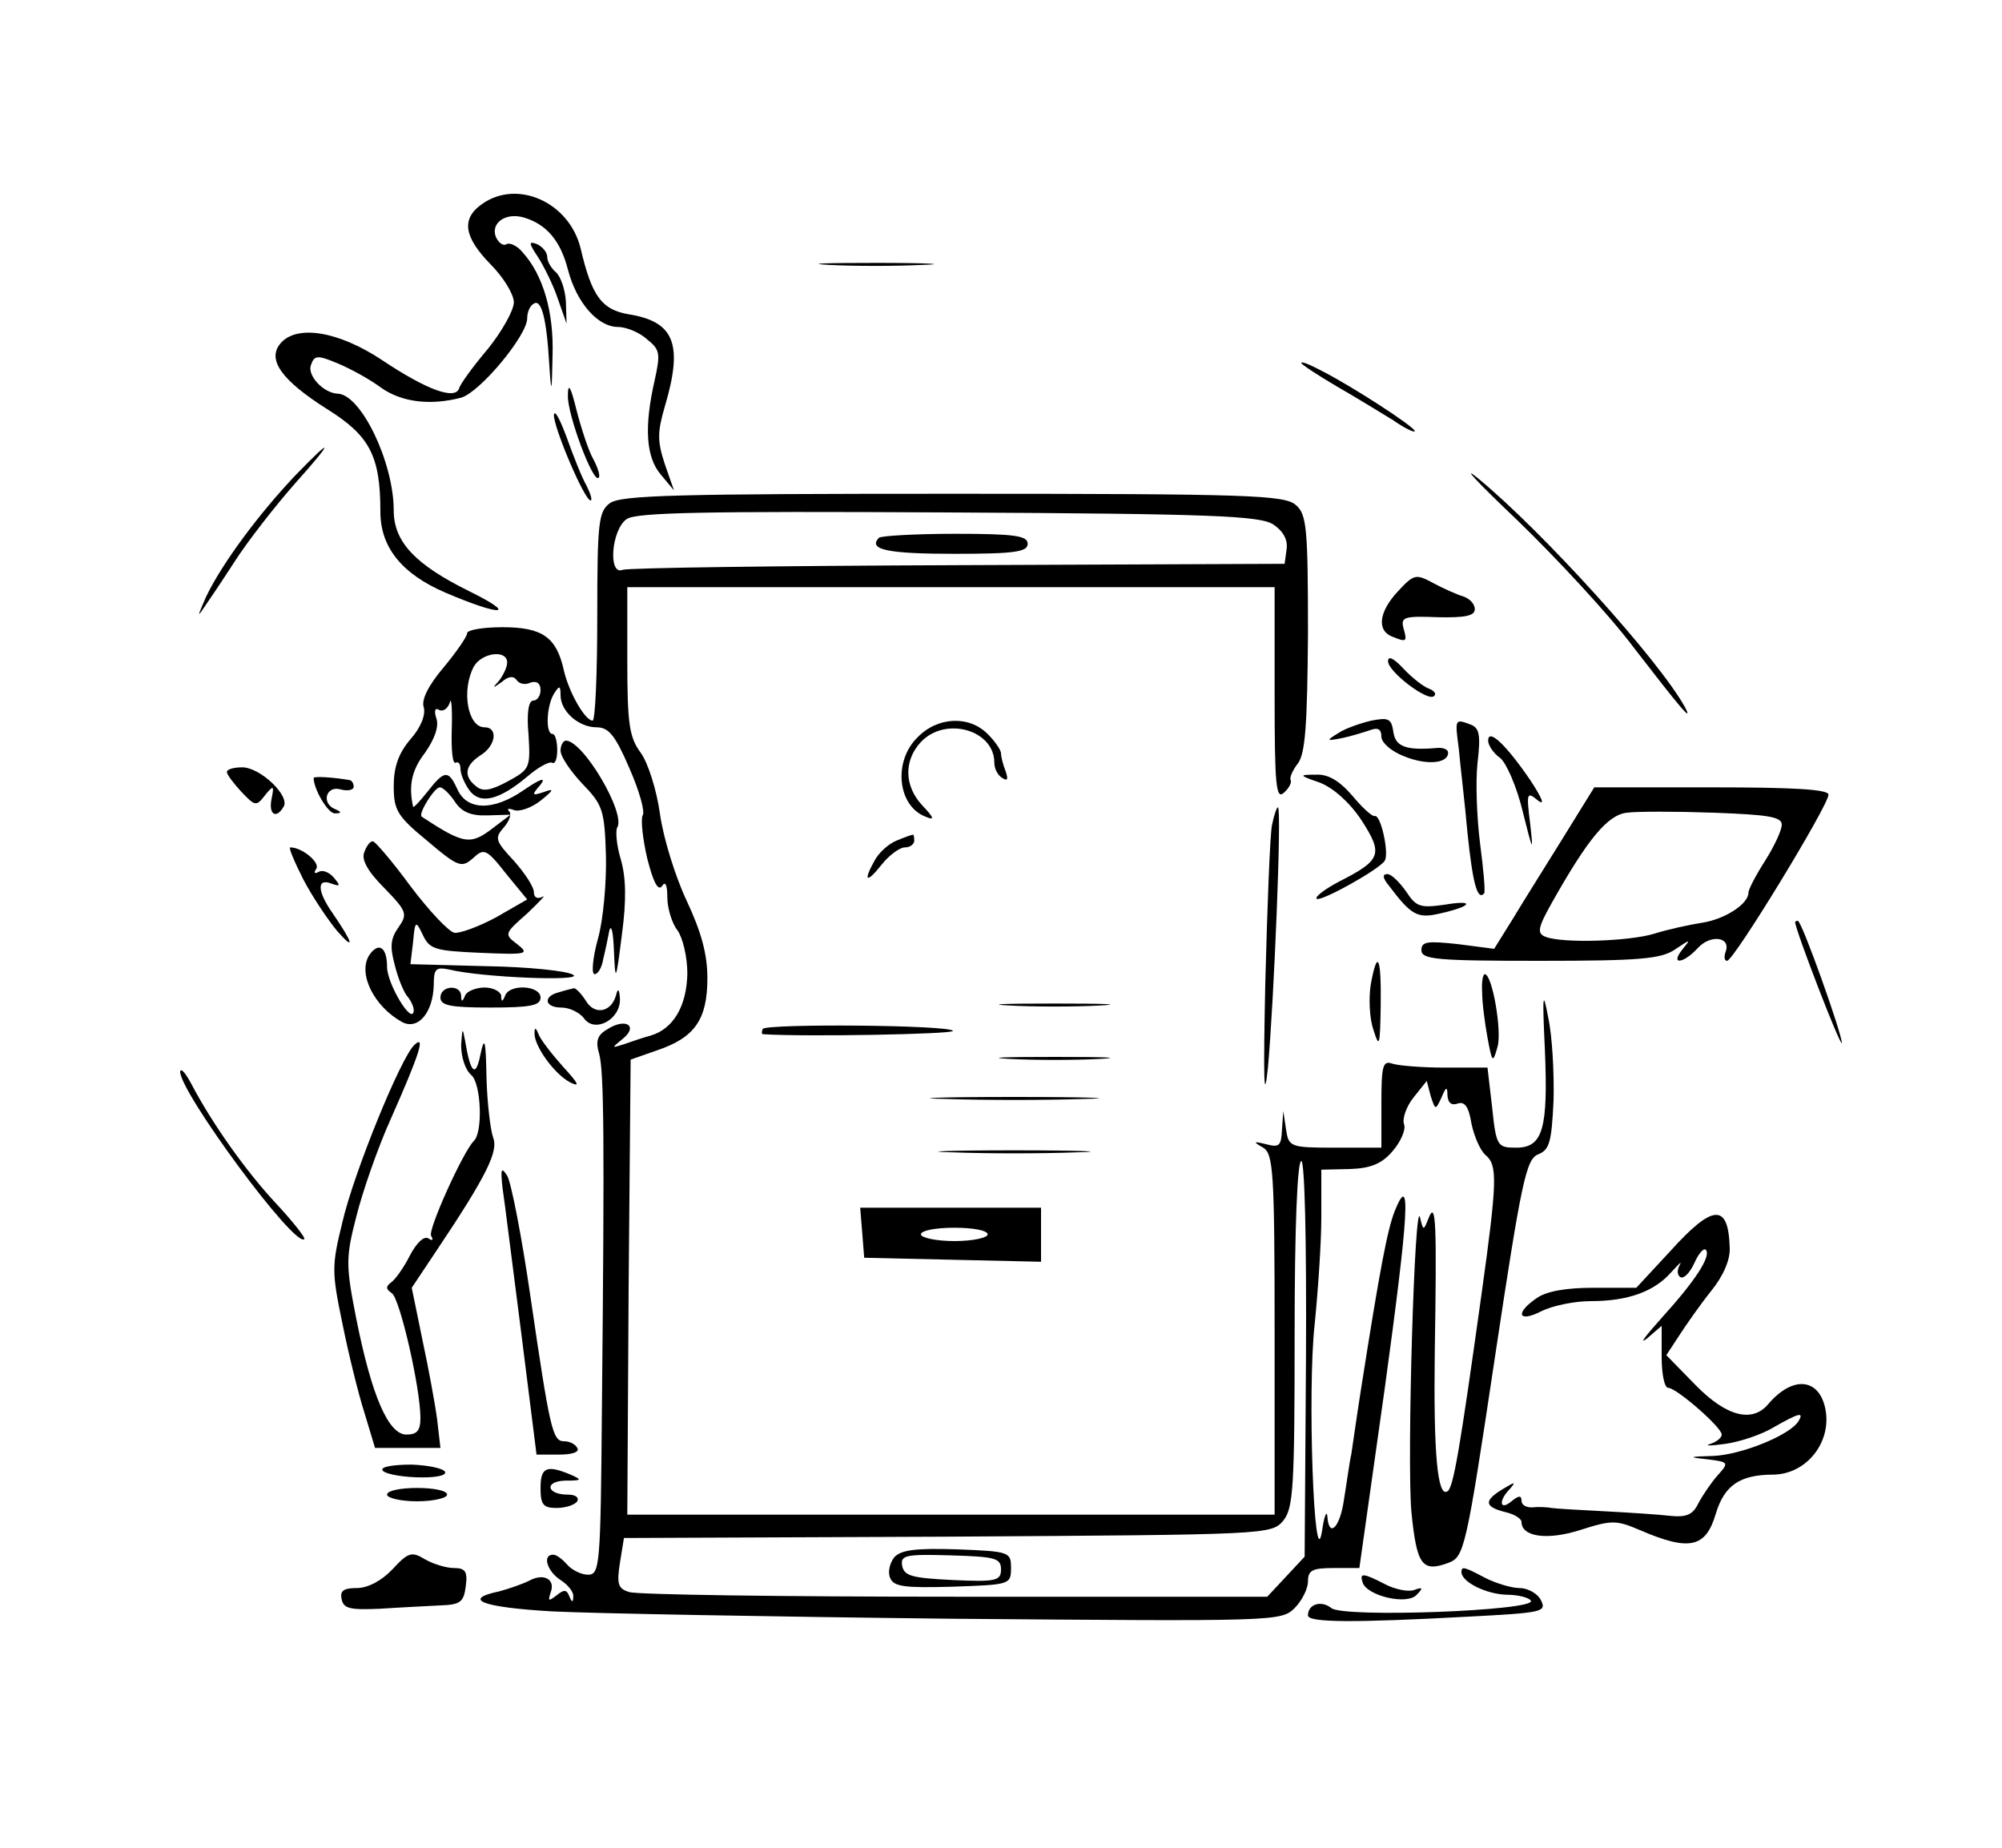 <?xml version="1.0" standalone="no"?>
<!DOCTYPE svg PUBLIC "-//W3C//DTD SVG 20010904//EN"
 "http://www.w3.org/TR/2001/REC-SVG-20010904/DTD/svg10.dtd">
<svg version="1.0" xmlns="http://www.w3.org/2000/svg"
 width="300pt" height="277pt" viewBox="0 0 300 277"
 preserveAspectRatio="xMidYMid meet">
<g transform="translate(0,277) scale(0.1,-0.1)"
fill="#000000" stroke="none">
<path d="M722 2464 c-31 -22 -27 -49 13 -90 19 -19 35 -45 35 -57 0 -12 -18
-44 -39 -70 -22 -26 -41 -52 -43 -59 -6 -18 -49 -2 -115 42 -66 44 -129 54
-153 25 -20 -24 2 -55 70 -98 64 -40 80 -70 80 -154 0 -53 32 -93 97 -121 84
-36 111 -35 36 2 -81 40 -113 74 -113 121 0 72 -49 174 -84 175 -22 1 -46 28
-40 43 5 15 10 15 41 2 19 -8 48 -24 64 -36 31 -22 74 -27 120 -15 28 8 99 93
99 119 0 9 4 19 10 22 11 7 19 -21 23 -90 3 -47 4 -46 5 13 2 64 -14 120 -45
154 -8 10 -20 15 -24 12 -5 -3 -12 2 -16 11 -8 21 15 37 42 29 34 -10 55 -35
66 -78 13 -50 45 -86 75 -86 12 0 32 -8 43 -18 20 -16 21 -21 12 -62 -16 -70
-13 -115 9 -141 l20 -24 -14 40 c-11 34 -11 47 0 85 28 94 15 128 -54 139 -40
7 -55 26 -72 99 -17 69 -95 104 -148 66z"/>
<path d="M806 2385 c9 -14 23 -42 30 -63 l13 -37 -1 33 c-1 18 -8 38 -15 44
-7 6 -13 16 -13 23 0 7 -7 15 -15 19 -13 5 -13 2 1 -19z"/>
<path d="M1242 2373 c37 -2 100 -2 140 0 40 1 10 3 -67 3 -77 0 -110 -1 -73
-3z"/>
<path d="M1950 2226 c0 -2 24 -18 53 -35 28 -16 67 -40 85 -51 17 -12 32 -19
32 -16 0 6 -92 66 -139 90 -17 9 -31 15 -31 12z"/>
<path d="M851 2177 c-1 -28 38 -132 46 -123 3 2 -1 15 -8 28 -7 12 -18 46 -25
73 -9 37 -13 42 -13 22z"/>
<path d="M830 2148 c0 -20 46 -128 55 -128 3 0 0 10 -6 22 -7 12 -20 45 -30
73 -10 27 -18 42 -19 33z"/>
<path d="M443 2058 c-55 -58 -110 -132 -134 -182 -10 -23 -14 -32 -7 -22 7 10
30 44 50 75 20 31 60 82 88 114 60 67 62 76 3 15z"/>
<path d="M2273 1991 c59 -57 138 -142 174 -190 71 -92 91 -116 78 -91 -39 71
-214 264 -310 343 -27 22 -1 -6 58 -62z"/>
<path d="M914 2016 c-17 -13 -19 -27 -19 -170 0 -86 -3 -156 -7 -156 -11 0
-35 41 -43 75 -11 50 -32 65 -92 65 -29 0 -53 -4 -53 -9 0 -5 -16 -28 -35 -51
-23 -27 -34 -49 -30 -60 3 -11 -4 -30 -20 -48 -18 -21 -25 -42 -25 -70 0 -36
5 -45 50 -82 47 -40 52 -41 69 -26 16 15 20 14 49 -23 l32 -39 -47 -27 c-26
-14 -54 -24 -62 -23 -9 2 -38 33 -66 70 -27 37 -53 67 -56 67 -4 1 -10 -7 -13
-16 -5 -11 5 -29 30 -54 34 -35 35 -39 21 -59 -12 -17 -13 -29 -5 -58 5 -20
14 -41 19 -46 5 -6 9 -15 9 -20 -1 -25 -40 39 -40 65 0 30 -13 38 -27 17 -17
-28 8 -77 50 -100 24 -12 46 15 47 56 0 24 3 27 23 23 48 -12 202 -18 186 -8
-9 6 -68 12 -131 13 l-113 3 4 33 c3 33 4 33 15 10 10 -21 19 -23 86 -26 70
-3 74 -2 55 13 -20 15 -19 16 15 46 19 18 29 29 23 25 -8 -4 -13 -1 -13 7 0 8
-14 29 -30 47 -28 30 -29 34 -15 50 8 9 12 20 8 24 -4 4 -1 5 7 2 8 -3 26 3
40 14 20 16 21 19 5 13 -18 -6 -19 -5 -5 11 9 12 0 9 -25 -8 -46 -32 -86 -31
-100 2 -13 28 -19 28 -44 -4 -12 -15 -21 -25 -22 -23 -7 32 -2 55 18 81 14 20
21 39 17 51 -4 12 -2 17 4 13 6 -3 13 2 16 11 2 10 4 -7 3 -39 -1 -31 1 -54 6
-51 4 2 7 -2 7 -9 0 -8 6 -22 13 -32 16 -22 44 -16 87 20 16 14 33 23 37 21 5
-3 8 6 8 19 0 13 -3 24 -7 24 -11 0 -9 42 2 60 8 13 10 13 10 -2 0 -24 27 -48
54 -48 18 0 28 -12 49 -61 15 -34 24 -66 20 -71 -3 -6 0 -35 7 -65 9 -35 16
-49 22 -41 5 8 8 2 8 -17 0 -16 7 -39 15 -49 8 -11 15 -40 15 -65 -1 -49 -21
-83 -55 -93 -11 -3 -29 -9 -40 -13 -19 -6 -19 -6 -2 8 24 19 5 32 -22 15 -16
-9 -19 -18 -13 -38 7 -27 8 -125 4 -527 -2 -240 -3 -253 -21 -253 -10 0 -24 7
-31 15 -7 8 -16 15 -21 15 -17 0 -9 -25 11 -38 11 -7 20 -18 19 -25 0 -9 -2
-9 -6 1 -4 10 -8 10 -19 1 -12 -9 -13 -9 -9 4 8 20 -10 30 -32 18 -10 -5 -30
-12 -45 -16 -57 -12 -25 -24 80 -30 59 -3 329 -8 599 -11 484 -4 493 -4 513
16 11 11 20 29 20 40 0 17 7 20 39 20 l38 0 38 269 c36 262 40 328 15 266 -11
-28 -22 -85 -51 -270 -6 -38 -12 -81 -14 -94 -3 -13 -7 -44 -11 -68 -6 -43
-23 -59 -25 -25 -1 9 -5 -1 -8 -23 -12 -72 -22 213 -11 310 5 50 10 122 10
161 l0 71 43 1 c31 1 48 8 64 27 12 14 20 32 17 40 -3 8 3 26 14 40 l20 25 6
-23 c7 -21 7 -21 16 -2 7 17 9 17 9 3 1 -11 6 -15 15 -12 11 4 17 -5 21 -30 4
-19 13 -40 21 -47 18 -15 18 -37 -6 -209 -32 -229 -42 -290 -51 -295 -15 -10
-21 58 -19 208 3 191 2 229 -9 202 -8 -20 -8 -20 -13 0 -8 37 -20 -364 -13
-441 8 -80 16 -91 56 -76 23 9 26 20 69 307 40 266 47 298 65 305 17 7 20 18
23 81 1 41 -2 97 -8 124 -8 43 -9 35 -5 -48 5 -119 -3 -147 -43 -147 -28 0
-30 2 -36 60 l-7 60 -64 0 c-35 0 -70 3 -79 6 -14 5 -16 -4 -16 -60 l0 -66
-69 0 c-68 0 -70 1 -74 28 l-4 27 -2 -28 c-1 -24 -4 -27 -23 -22 -20 5 -21 4
-5 -5 15 -10 17 -35 17 -280 l0 -270 -485 0 -485 0 2 341 3 341 40 14 c56 19
75 46 75 108 0 36 -9 69 -31 116 -17 36 -35 94 -40 130 -5 36 -18 77 -29 92
-17 23 -20 43 -20 138 l0 110 485 0 485 0 0 -160 c0 -137 2 -159 14 -148 8 7
12 16 10 19 -2 3 3 15 11 25 11 15 14 58 15 195 0 158 -2 178 -18 192 -17 15
-67 17 -513 17 -412 0 -498 -2 -515 -14z m994 -32 c15 -10 22 -23 20 -37 l-3
-22 -489 -2 c-269 -1 -495 -4 -503 -7 -22 -9 -17 60 6 76 14 10 113 12 482 10
396 -2 467 -5 487 -18z m-1148 -207 c0 -7 -6 -19 -12 -27 -11 -12 -10 -12 4
-2 10 9 18 9 22 3 4 -6 13 -8 21 -4 9 3 15 -1 15 -11 0 -9 -5 -16 -11 -16 -7
0 -10 -19 -7 -51 3 -50 2 -52 -31 -70 -26 -14 -38 -16 -48 -7 -19 15 -16 31 7
46 23 14 27 42 6 42 -25 0 -35 55 -16 91 12 21 50 26 50 6z m-78 -209 c10 -15
24 -21 49 -20 l34 1 -25 -19 c-35 -27 -44 -26 -108 16 -6 4 19 44 27 44 5 0
15 -10 23 -22z m1275 -835 l-2 -296 -28 -30 -28 -30 -468 0 c-257 0 -477 3
-488 7 -17 5 -19 12 -14 44 l6 37 485 2 c480 3 485 3 503 24 15 19 17 48 17
280 0 158 4 259 10 259 5 0 8 -114 7 -297z"/>
<path d="M1317 1964 c-17 -18 14 -24 114 -24 90 0 109 3 109 15 0 12 -19 15
-108 15 -60 0 -112 -3 -115 -6z"/>
<path d="M1340 436 c-7 -9 -10 -23 -6 -31 5 -13 22 -15 93 -13 86 3 88 3 88
28 0 24 -2 25 -81 28 -63 2 -84 -1 -94 -12z m160 -18 c0 -17 -7 -19 -72 -16
-61 3 -73 6 -76 21 -3 16 4 18 72 16 67 -2 76 -4 76 -21z"/>
<path d="M2095 1884 c-29 -31 -32 -59 -9 -68 22 -9 23 -8 17 13 -4 16 1 18 51
16 41 -1 56 2 56 12 0 8 -8 16 -17 19 -10 3 -30 12 -45 20 -26 14 -29 14 -53
-12z"/>
<path d="M2080 1779 c0 -16 61 -62 69 -52 4 3 0 8 -8 11 -8 3 -25 16 -38 30
-14 15 -23 20 -23 11z"/>
<path d="M2055 1690 c-17 -4 -40 -12 -50 -19 -18 -11 -18 -12 7 -7 14 3 33 9
42 12 11 4 16 1 16 -10 0 -9 15 -22 33 -29 33 -14 67 -12 67 5 0 5 -8 8 -17 7
-46 -4 -62 2 -65 24 -3 20 -7 22 -33 17z"/>
<path d="M1375 1665 c-37 -36 -30 -103 12 -119 14 -6 13 -2 -5 17 -27 29 -28
67 -2 95 37 39 110 18 110 -31 0 -9 5 -19 12 -23 8 -5 9 -2 5 10 -4 10 -7 22
-7 27 0 5 -9 18 -20 29 -28 28 -75 26 -105 -5z"/>
<path d="M2186 1648 c2 -24 9 -80 13 -126 8 -77 15 -102 25 -91 2 2 -1 36 -6
74 -5 39 -7 93 -4 121 5 42 3 53 -10 58 -24 9 -24 9 -18 -36z"/>
<path d="M2230 1660 c0 -7 8 -19 18 -26 9 -7 25 -43 34 -81 15 -60 16 -62 11
-18 -6 48 -5 49 12 35 11 -8 5 5 -12 31 -37 54 -63 78 -63 59z"/>
<path d="M840 1645 c0 -9 15 -31 33 -50 30 -31 33 -39 35 -107 1 -40 -4 -97
-12 -125 -8 -29 -10 -53 -5 -53 5 0 11 10 13 23 3 12 7 31 9 42 3 11 6 -2 7
-30 2 -48 3 -47 12 25 7 52 6 86 -2 113 -6 20 -8 42 -5 47 13 21 -51 130 -77
130 -4 0 -8 -7 -8 -15z"/>
<path d="M340 1613 c0 -4 10 -17 22 -30 20 -21 22 -22 35 -5 13 16 14 15 10
-5 -5 -24 7 -31 18 -12 10 16 -35 59 -62 59 -13 0 -23 -3 -23 -7z"/>
<path d="M470 1604 c0 -17 22 -54 32 -53 10 0 10 2 1 6 -22 8 -15 36 7 30 11
-3 20 -1 20 4 0 5 -3 10 -7 10 -23 4 -53 6 -53 3z"/>
<path d="M1978 1597 c20 -8 44 -29 62 -56 33 -51 30 -60 -33 -92 -21 -11 -37
-23 -34 -26 6 -5 94 44 102 57 7 11 -6 70 -15 67 -4 -1 -19 13 -34 31 -19 22
-36 32 -54 31 -26 0 -26 -1 6 -12z"/>
<path d="M2342 1514 c-26 -42 -60 -96 -75 -121 l-28 -45 -54 7 c-46 5 -55 4
-55 -9 0 -14 23 -16 178 -16 151 0 181 3 202 17 24 16 24 16 11 0 -19 -24 2
-21 23 2 19 21 50 17 42 -5 -3 -8 -2 -14 2 -14 10 0 152 233 152 249 0 8 -52
11 -175 11 l-176 0 -47 -76z m328 20 c0 -8 -11 -32 -25 -54 -14 -22 -25 -43
-25 -48 0 -17 -36 -40 -70 -45 -19 -3 -51 -10 -70 -16 -38 -12 -139 -15 -164
-5 -13 5 -12 13 10 52 53 94 83 131 112 134 15 2 73 2 130 0 81 -3 102 -6 102
-18z"/>
<path d="M1906 1533 c-3 -16 -7 -122 -10 -238 -3 -142 -2 -182 4 -125 9 99 21
390 15 390 -2 0 -6 -12 -9 -27z"/>
<path d="M1343 1510 c-12 -5 -26 -18 -32 -29 -18 -32 -13 -36 10 -7 11 14 27
26 35 26 8 0 14 5 14 10 0 6 -1 10 -2 9 -2 0 -13 -4 -25 -9z"/>
<path d="M454 1453 c14 -27 37 -61 51 -78 28 -32 24 -18 -7 27 -23 33 -23 52
-2 44 14 -5 15 -4 4 9 -7 8 -17 12 -23 8 -6 -3 -7 -1 -3 5 6 9 -21 32 -39 32
-3 0 6 -21 19 -47z"/>
<path d="M2081 1443 c34 -45 43 -50 77 -42 49 11 53 21 6 13 -36 -5 -42 -3
-57 20 -10 14 -22 26 -28 26 -8 0 -7 -6 2 -17z"/>
<path d="M2690 1388 c0 -11 69 -190 70 -181 0 14 -60 183 -66 183 -2 0 -4 -1
-4 -2z"/>
<path d="M2054 1294 c-3 -19 -2 -50 4 -67 9 -29 10 -25 11 36 1 74 -5 86 -15
31z"/>
<path d="M2221 1283 c0 -16 4 -46 8 -68 7 -38 8 -39 15 -14 7 24 -8 109 -19
109 -3 0 -5 -12 -4 -27z"/>
<path d="M660 1275 c0 -12 15 -15 75 -15 60 0 75 3 75 15 0 18 -46 21 -53 3
-4 -10 -6 -10 -6 0 -1 6 -12 12 -25 12 -13 0 -27 -6 -29 -12 -4 -10 -6 -10 -6
0 -1 17 -31 15 -31 -3z"/>
<path d="M838 1283 c-25 -6 -22 -23 3 -23 12 0 27 -7 34 -16 16 -23 55 -2 54
29 -1 15 -3 17 -6 5 -7 -25 -32 -30 -45 -8 -7 11 -15 19 -18 19 -3 -1 -13 -3
-22 -6z"/>
<path d="M1513 1263 c37 -2 97 -2 135 0 37 2 6 3 -68 3 -74 0 -105 -1 -67 -3z"/>
<path d="M1143 1228 c-2 -5 -2 -8 1 -8 63 -4 285 0 284 5 -4 9 -279 11 -285 3z"/>
<path d="M691 1204 c0 -18 6 -37 15 -45 15 -12 18 -86 4 -99 -16 -16 -69 -133
-64 -142 4 -7 2 -8 -4 -4 -7 4 -18 -7 -28 -26 -9 -18 -22 -36 -28 -40 -8 -6
-8 -10 1 -16 12 -7 43 -142 43 -187 0 -19 -5 -25 -21 -25 -27 0 -52 58 -75
173 -16 81 -16 92 0 154 9 36 32 103 52 147 43 97 52 126 35 110 -20 -18 -91
-192 -108 -266 -16 -65 -16 -74 0 -151 9 -45 24 -106 33 -134 l16 -53 49 0 49
0 -5 43 c-3 23 -13 77 -22 119 l-16 78 38 57 c75 112 92 148 84 168 -4 11 -9
52 -10 90 -1 57 -3 63 -9 35 -7 -36 -15 -29 -23 20 -4 21 -4 20 -6 -6z"/>
<path d="M801 1222 c-1 -19 29 -61 53 -74 16 -8 13 -2 -10 23 -17 19 -34 41
-37 49 -4 10 -6 11 -6 2z"/>
<path d="M1513 1183 c37 -2 97 -2 135 0 37 2 6 3 -68 3 -74 0 -105 -1 -67 -3z"/>
<path d="M270 1164 c-1 -30 172 -265 186 -251 2 2 -17 26 -42 53 -45 48 -96
120 -127 179 -9 17 -16 25 -17 19z"/>
<path d="M1418 1123 c56 -2 148 -2 205 0 56 1 10 3 -103 3 -113 0 -159 -2
-102 -3z"/>
<path d="M1428 1043 c50 -2 134 -2 185 0 50 1 9 3 -93 3 -102 0 -143 -2 -92
-3z"/>
<path d="M753 990 c3 -19 15 -117 28 -217 l23 -183 34 0 c20 0 31 4 27 10 -3
6 -12 10 -20 10 -17 0 -21 18 -50 216 -13 90 -29 172 -35 182 -9 14 -10 10 -7
-18z"/>
<path d="M1292 923 l3 -38 133 -3 132 -3 0 41 0 40 -136 0 -135 0 3 -37z m188
-3 c0 -5 -22 -10 -50 -10 -27 0 -50 5 -50 10 0 6 23 10 50 10 28 0 50 -4 50
-10z"/>
<path d="M2503 895 l-51 -55 -64 0 c-41 0 -71 -5 -86 -16 -32 -22 -27 -37 8
-19 16 8 49 15 74 15 55 0 95 14 121 44 11 12 16 17 12 10 -4 -7 -4 -15 1 -18
5 -3 14 6 21 21 6 14 14 23 17 20 9 -9 -16 -47 -65 -101 -25 -28 -36 -42 -23
-32 l22 19 0 -46 c0 -26 4 -47 10 -47 12 0 80 -59 80 -70 0 -5 -8 -11 -17 -14
-10 -3 0 -3 22 0 22 3 55 14 73 25 37 21 46 24 37 9 -13 -21 -85 -50 -127 -52
-38 -1 -39 -2 -10 -5 33 -4 33 -5 16 -24 -9 -10 -22 -29 -29 -42 -8 -17 -18
-21 -40 -19 -17 2 -61 5 -100 7 -38 2 -74 4 -80 5 -5 1 -18 2 -27 1 -10 -1
-18 3 -18 10 0 8 -4 8 -15 -1 -18 -15 -20 1 -2 19 9 11 7 10 -10 0 -30 -18
-29 -27 2 -35 14 -3 25 -10 25 -15 0 -22 38 -28 88 -12 47 15 54 15 89 0 74
-32 99 -27 114 24 13 43 36 59 87 59 50 1 88 50 77 100 -10 45 -49 48 -85 6
-24 -29 -63 -19 -109 28 l-44 45 19 29 c11 17 32 47 48 67 18 22 29 47 28 65
-2 67 -25 66 -89 -5z"/>
<path d="M573 567 c1 -5 24 -10 50 -11 27 -1 46 2 44 8 -2 5 -24 10 -50 11
-26 0 -46 -3 -44 -8z"/>
<path d="M810 540 c0 -25 4 -30 24 -30 14 0 28 5 31 10 3 6 -3 10 -14 10 -32
0 -36 20 -4 21 25 0 26 1 8 9 -36 15 -45 11 -45 -20z"/>
<path d="M580 530 c0 -5 20 -10 45 -10 25 0 45 5 45 10 0 6 -20 10 -45 10 -25
0 -45 -4 -45 -10z"/>
<path d="M588 418 c-16 -17 -37 -28 -53 -28 -20 0 -26 -4 -23 -17 3 -14 13
-16 58 -14 30 2 71 4 90 5 30 1 35 5 38 29 3 22 -1 27 -18 27 -11 0 -31 6 -43
13 -20 12 -25 11 -49 -15z"/>
<path d="M2190 414 c0 -15 37 -33 67 -34 17 0 34 -4 37 -9 9 -15 -281 -26
-299 -11 -15 12 -35 6 -35 -11 0 -11 70 -11 238 -2 114 6 120 7 111 25 -5 10
-20 18 -32 18 -12 0 -35 7 -51 15 -32 17 -36 18 -36 9z"/>
<path d="M2042 398 c7 -20 67 -34 81 -18 10 10 9 12 -4 7 -9 -3 -29 1 -44 9
-33 17 -38 17 -33 2z"/>
</g>
</svg>
